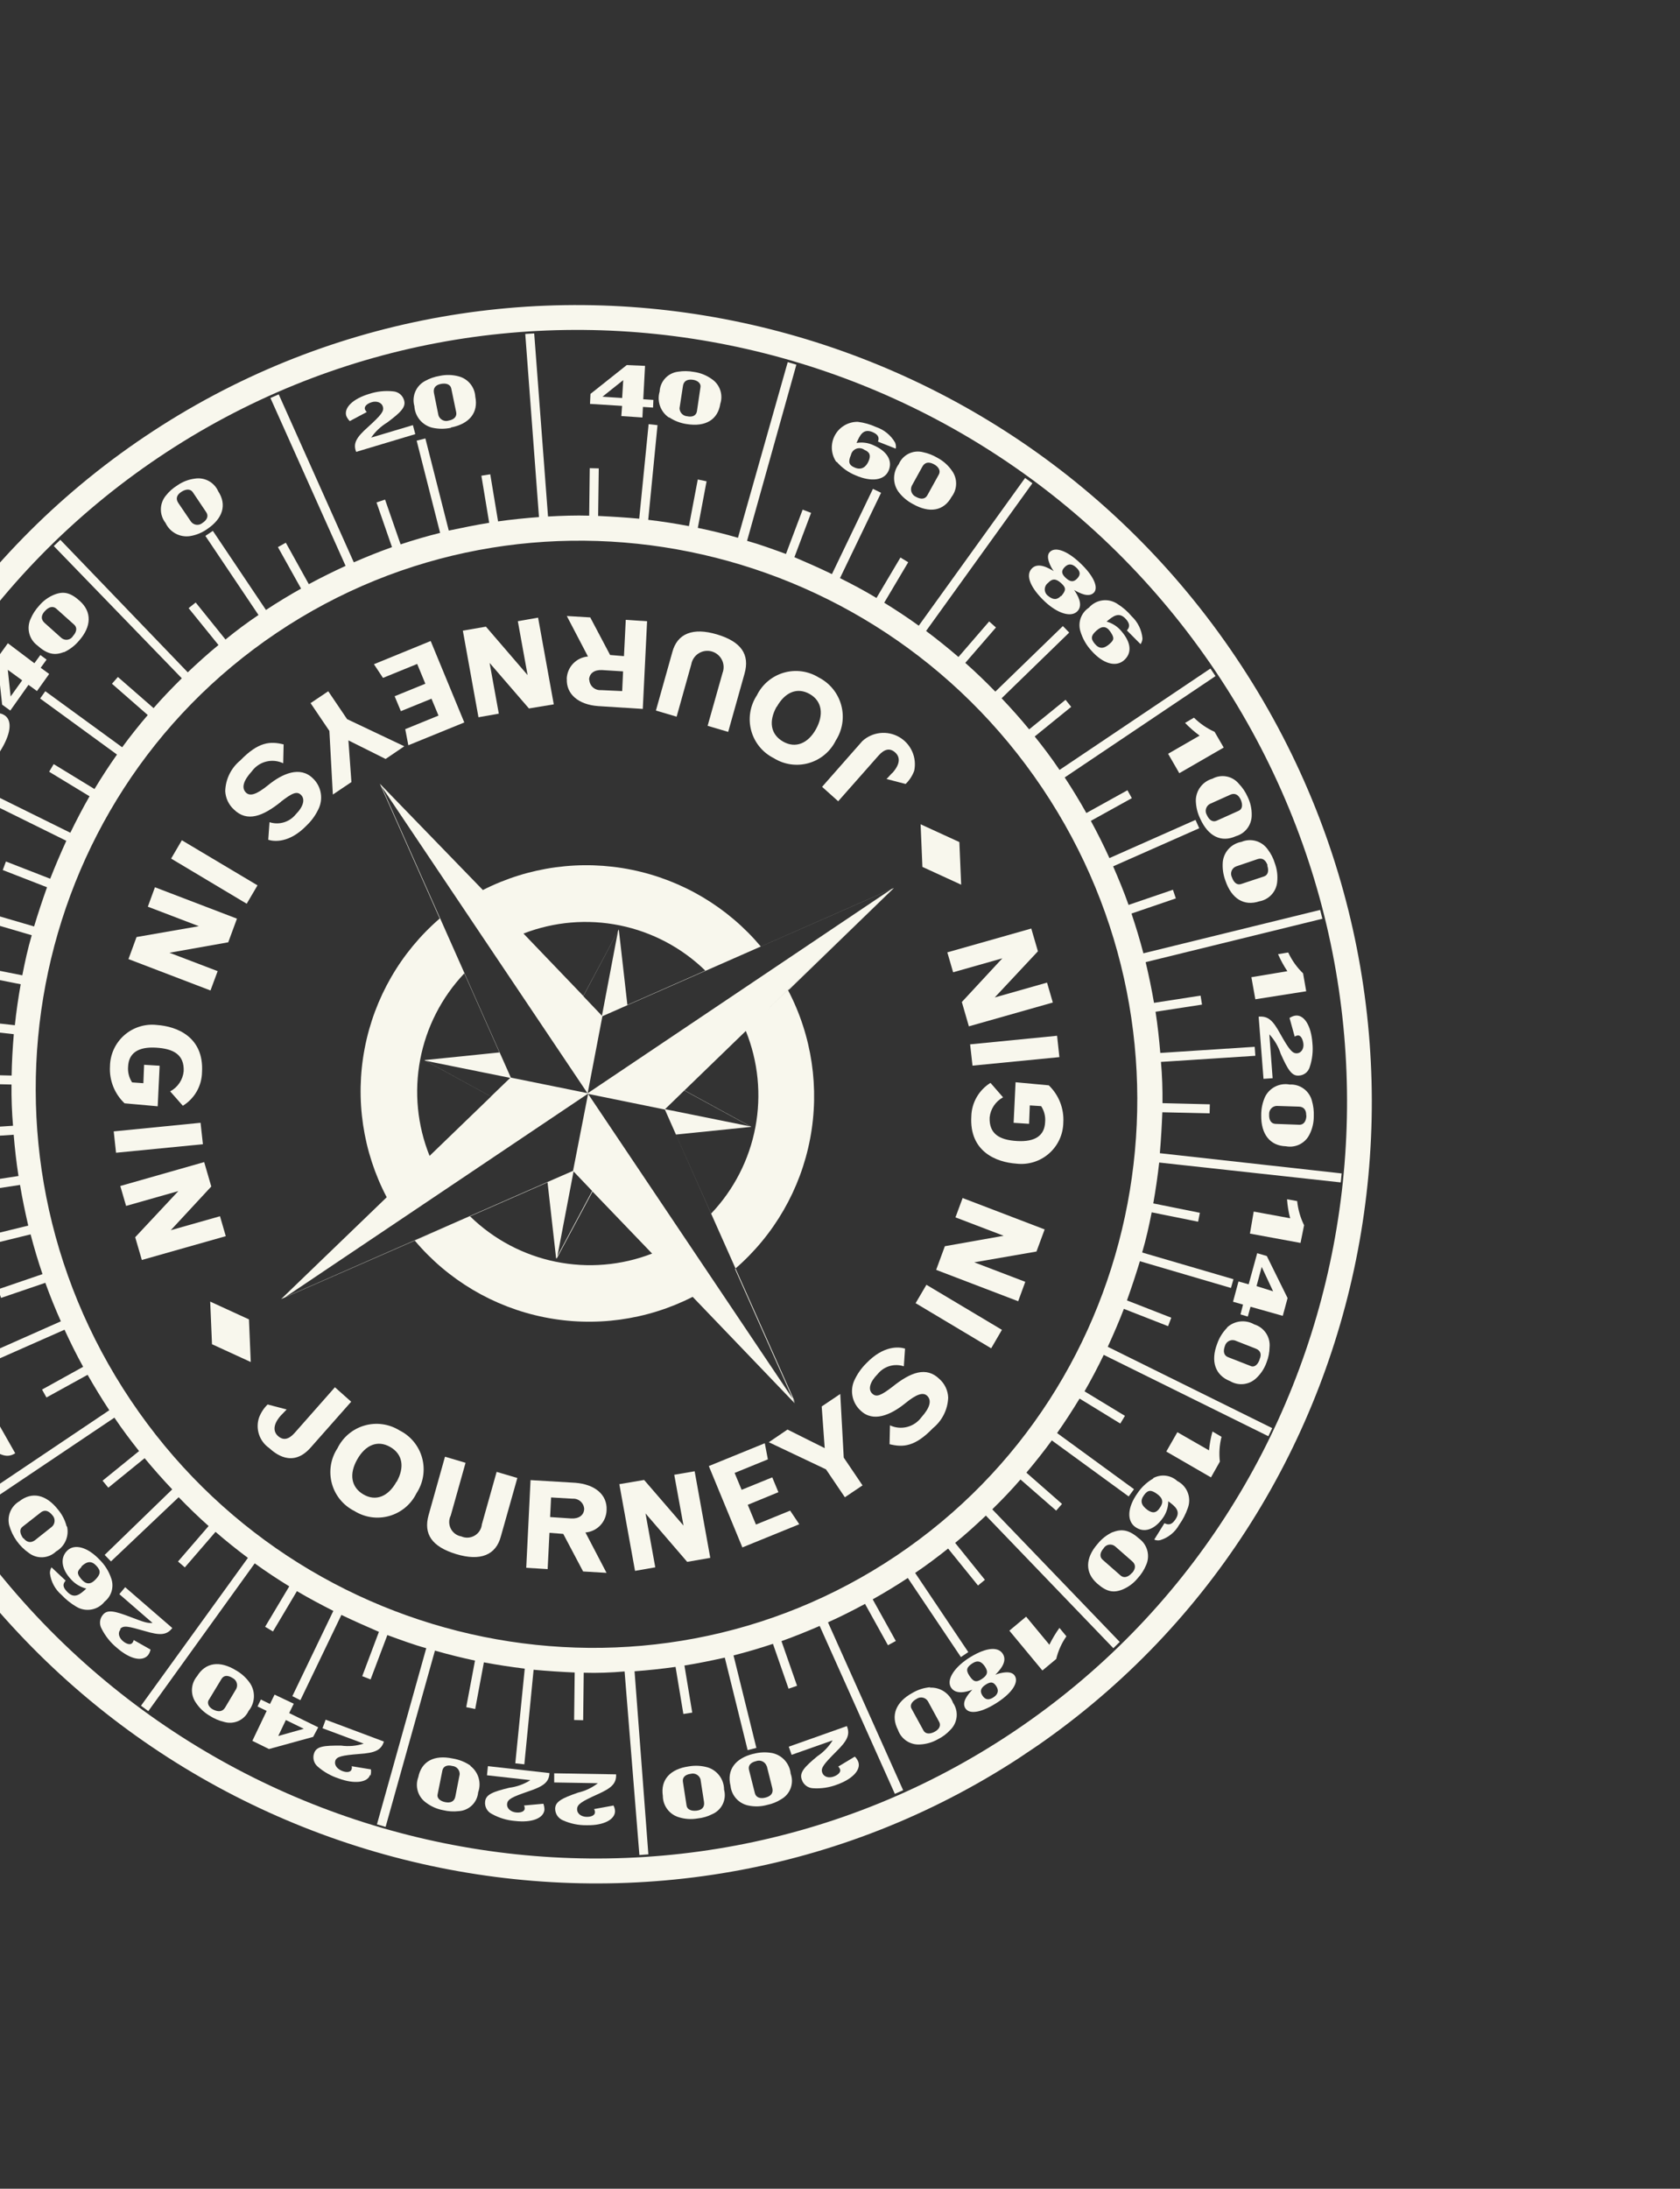 <svg width="536" height="698" viewBox="0 0 536 698" fill="none" xmlns="http://www.w3.org/2000/svg">
<rect x="0" y="0" width="536" height="698" fill="#333333" stroke="none"/>
<g clip-path="url(#clip0_11_1865)">
<path d="M-13.56 483.756C-88.791 371.737 -59.983 220.142 50.713 145.799C161.409 71.455 312.636 102.139 387.868 214.158C463.1 326.176 434.262 477.791 323.595 552.115C212.928 626.439 61.672 595.775 -13.56 483.756ZM394.396 209.773C316.711 94.102 160.533 62.446 46.271 139.184C-67.991 215.922 -97.802 372.488 -20.117 488.16C57.568 603.831 213.746 635.487 328.037 558.73C442.328 481.972 472.081 325.444 394.396 209.773Z" fill="#F8F7ED"/>
<path d="M56.884 160.392C55.995 159.069 56.366 157.818 57.88 156.843C59.395 155.867 60.789 155.891 61.523 156.984L65.811 163.369C66.583 164.519 66.135 165.78 64.592 166.775C64.324 167.001 64.012 167.169 63.675 167.268C63.338 167.368 62.985 167.396 62.637 167.351C62.288 167.306 61.954 167.189 61.653 167.007C61.353 166.826 61.093 166.584 60.891 166.297L56.884 160.392ZM60.494 170.987C62.506 170.684 64.418 169.914 66.079 168.739C71.083 165.378 72.442 161.002 69.621 156.678C69.006 155.284 67.948 154.132 66.612 153.4C65.275 152.668 63.734 152.397 62.228 152.629C60.21 152.872 58.282 153.608 56.614 154.772C55.2 155.633 53.951 156.74 52.927 158.042C51.913 159.262 51.348 160.793 51.327 162.379C51.306 163.965 51.831 165.511 52.812 166.757C53.476 168.187 54.579 169.369 55.961 170.13C57.342 170.891 58.93 171.191 60.494 170.987" fill="#F8F7ED"/>
<path d="M131.736 135.578L118.422 139.553C119.767 137.605 121.51 135.964 123.537 134.741C127.897 131.478 129.573 129.81 128.922 127.66C128.707 126.888 128.26 126.2 127.641 125.69C127.022 125.18 126.262 124.873 125.463 124.809C122.839 124.529 120.186 124.816 117.683 125.652C112.615 127.178 109.685 130.022 110.472 132.623C110.734 133.247 111.114 133.813 111.592 134.291L117.03 131.391C116.752 131.138 116.54 130.822 116.412 130.47C116.178 129.625 117.078 128.729 118.566 128.272C120.054 127.816 121.718 128.242 122.155 129.701C122.592 131.16 121.578 132.384 117.411 136.184C113.752 139.434 112.548 141.37 113.633 144.105L132.495 138.448L131.736 135.578Z" fill="#F8F7ED"/>
<path d="M139.863 132.331L138.446 125.312C138.152 123.757 138.946 122.764 140.684 122.432C142.422 122.099 143.741 122.632 143.985 123.929L145.549 131.476C145.812 132.801 144.913 133.822 143.155 134.126C142.809 134.238 142.444 134.276 142.082 134.238C141.721 134.2 141.371 134.086 141.056 133.904C140.741 133.722 140.468 133.476 140.254 133.182C140.04 132.888 139.891 132.552 139.815 132.197L139.863 132.331ZM143.845 136.334C149.789 135.18 152.669 131.576 151.643 126.506C151.559 124.993 150.993 123.546 150.028 122.377C149.062 121.208 147.749 120.379 146.278 120.01C144.312 119.49 142.25 119.445 140.263 119.877C138.625 120.143 137.046 120.695 135.599 121.507C134.206 122.253 133.11 123.453 132.493 124.908C131.876 126.362 131.774 127.983 132.205 129.503C132.29 131.088 132.874 132.606 133.874 133.838C134.875 135.07 136.239 135.955 137.773 136.364C139.786 136.84 141.881 136.859 143.903 136.42" fill="#F8F7ED"/>
<path d="M192.209 126.513L198.84 121.225L198.494 126.924L192.209 126.513ZM198.235 132.69L204.963 133.138L205.124 129.774L208.354 129.984L208.461 127.534L205.232 127.324L205.8 116.675L199.958 116.426L188.392 125.613L188.239 128.803L198.474 129.441L198.235 132.69Z" fill="#F8F7ED"/>
<path d="M216.81 130.147L217.891 123.12C218.097 121.563 219.2 120.905 220.911 121.092C222.622 121.278 223.74 122.322 223.475 123.543L222.358 131.137C222.141 132.493 220.971 133.112 219.269 132.752C218.919 132.731 218.576 132.639 218.262 132.483C217.947 132.327 217.667 132.109 217.438 131.843C217.209 131.577 217.035 131.268 216.927 130.934C216.819 130.6 216.779 130.247 216.809 129.897L216.81 130.147ZM213.486 133.089C215.174 134.219 217.094 134.954 219.105 135.241C225.104 136.22 229.045 133.824 229.815 128.758C230.284 127.306 230.26 125.741 229.748 124.304C229.236 122.867 228.264 121.64 226.983 120.812C225.304 119.628 223.362 118.869 221.325 118.602C219.698 118.297 218.031 118.273 216.396 118.532C214.816 118.709 213.351 119.442 212.264 120.601C211.176 121.76 210.537 123.268 210.46 124.855C210.006 126.371 210.046 127.991 210.575 129.482C211.103 130.972 212.093 132.256 213.4 133.147" fill="#F8F7ED"/>
<path d="M271.495 145.085C271.592 144.639 271.798 144.225 272.095 143.88C272.393 143.534 272.772 143.269 273.198 143.107C273.624 142.945 274.083 142.892 274.535 142.953C274.987 143.014 275.416 143.187 275.784 143.456C277.536 144.199 277.904 145.245 277.123 147.064C276.341 148.883 274.923 150.002 272.816 149.164C270.708 148.325 270.58 147.202 271.495 145.085ZM266.967 147.291C268.603 149.184 270.667 150.659 272.987 151.594C278 153.778 282.178 153.225 283.522 150.069C284.866 146.913 282.992 143.873 278.739 142.014C277.038 141.2 275.126 140.938 273.269 141.264C274.356 138.781 275.395 136.539 278.417 137.807C280.072 138.531 280.642 139.442 280.118 140.837L285.795 143.076C285.91 142.422 285.834 141.748 285.577 141.136C284.219 138.794 282.054 137.029 279.487 136.17C277.644 135.327 275.681 134.773 273.669 134.527C272.176 134.509 270.706 134.899 269.42 135.657C268.133 136.414 267.079 137.509 266.37 138.823C265.662 140.137 265.327 141.621 265.402 143.112C265.476 144.603 265.958 146.045 266.794 147.282" fill="#F8F7ED"/>
<path d="M294.279 148.812C295.053 147.416 296.321 147.191 297.928 148.031C299.536 148.871 300.174 150.195 299.525 151.34L295.848 157.983C295.161 159.196 293.835 159.335 292.237 158.447C291.915 158.306 291.624 158.102 291.382 157.847C291.14 157.591 290.951 157.29 290.828 156.961C290.704 156.632 290.647 156.282 290.661 155.93C290.675 155.579 290.759 155.234 290.908 154.915L294.279 148.812ZM286.62 156.794C287.86 158.446 289.453 159.799 291.284 160.756C296.588 163.745 301.111 162.961 303.594 158.456C304.525 157.258 305.036 155.787 305.05 154.27C305.064 152.753 304.58 151.273 303.671 150.058C302.497 148.369 300.938 146.985 299.122 146.019C297.688 145.162 296.121 144.55 294.485 144.209C292.951 143.814 291.326 143.982 289.905 144.683C288.485 145.385 287.363 146.572 286.744 148.031C285.799 149.291 285.279 150.818 285.257 152.392C285.234 153.967 285.712 155.508 286.62 156.794" fill="#F8F7ED"/>
<path d="M340.012 184.284C338.662 183.021 338.525 182.07 339.626 180.913C340.727 179.757 341.918 179.666 343.296 180.91C344.674 182.155 344.861 183.24 343.693 184.483C342.525 185.727 341.448 185.615 340.012 184.284V184.284ZM338.542 189.987C337.298 191.366 336 191.36 334.411 190.049C334.083 189.816 333.815 189.509 333.628 189.153C333.441 188.797 333.34 188.402 333.334 188C333.328 187.597 333.417 187.199 333.593 186.838C333.769 186.476 334.028 186.161 334.348 185.918C335.737 184.443 336.88 184.468 338.557 185.971C340.234 187.474 340.122 188.301 338.533 190.16L338.542 189.987ZM348.993 189.02C350.601 187.313 348.83 183.495 344.55 179.484C340.27 175.473 336.557 174.294 334.911 176.067C334.25 176.761 334.187 177.847 334.701 179.296C335.047 180.314 335.55 181.272 336.19 182.135C334.602 181.199 331.164 179.126 329.125 181.372C327.086 183.617 328.897 187.618 333.379 191.869C337.495 195.698 341.785 196.991 343.766 194.908C345.748 192.826 343.672 189.547 342.696 188.157C344.381 189.112 347.404 190.754 349.06 188.933" fill="#F8F7ED"/>
<path d="M354.112 205.279C352.177 206.996 350.726 207.011 349.307 205.334C347.889 203.657 348.088 202.648 349.841 201.095C351.594 199.542 353.007 199.595 354.301 201.522C355.595 203.448 355.472 204.074 353.996 205.356L354.112 205.279ZM347.26 193.897C346.115 194.693 345.248 195.829 344.784 197.145C344.319 198.46 344.28 199.889 344.672 201.228C345.353 203.585 346.578 205.75 348.249 207.548C351.885 211.657 355.992 212.863 358.617 210.558C361.242 208.253 360.884 204.862 357.749 201.25C356.53 199.785 354.889 198.731 353.05 198.23C355.139 196.494 357.017 194.94 359.264 197.479C360.422 198.83 360.589 199.886 359.536 201.052L363.893 205.429C364.265 204.889 364.476 204.255 364.502 203.601C364.257 200.9 363.028 198.384 361.048 196.531C359.742 194.969 358.194 193.628 356.461 192.559C355.058 191.632 353.365 191.246 351.699 191.474C350.032 191.703 348.506 192.53 347.404 193.801" fill="#F8F7ED"/>
<path d="M378.085 230.535C379.519 232.013 381.072 233.37 382.73 234.593L372.68 240.383L376.256 246.578L390.42 238.401L387.51 233.385C385.067 232.283 382.84 230.755 380.933 228.872L378.085 230.535Z" fill="#F8F7ED"/>
<path d="M395.847 254.995C396.584 256.713 396.367 258.068 395.168 258.582L388.212 261.709C386.975 262.29 385.81 261.611 385.045 259.913C384.865 259.615 384.748 259.282 384.702 258.937C384.656 258.591 384.682 258.24 384.778 257.905C384.874 257.57 385.039 257.258 385.261 256.99C385.484 256.721 385.759 256.502 386.07 256.345L392.479 253.46C393.908 252.792 395.092 253.374 395.847 254.995V254.995ZM386.822 248.329C385.316 248.759 383.988 249.662 383.034 250.904C382.08 252.146 381.55 253.661 381.522 255.227C381.554 257.283 382.044 259.306 382.955 261.15C385.501 266.743 389.668 268.785 394.331 266.655C395.772 266.243 397.041 265.374 397.946 264.179C398.852 262.984 399.345 261.527 399.353 260.028C399.401 257.976 398.952 255.944 398.045 254.104C397.368 252.571 396.427 251.169 395.264 249.962C394.257 248.735 392.848 247.904 391.287 247.615C389.726 247.327 388.114 247.6 386.735 248.387" fill="#F8F7ED"/>
<path d="M404.307 275.98C404.909 277.746 404.548 279.073 403.291 279.5L396.054 281.898C394.74 282.364 393.67 281.58 393.03 279.756C392.873 279.444 392.784 279.102 392.768 278.752C392.752 278.403 392.809 278.054 392.937 277.728C393.064 277.402 393.259 277.107 393.508 276.861C393.757 276.616 394.055 276.425 394.383 276.302L401.178 273.992C402.675 273.488 403.792 274.156 404.432 275.98L404.307 275.98ZM390.131 274.818C389.959 276.866 390.245 278.926 390.968 280.849C392.929 286.627 396.895 289.054 401.781 287.442C403.267 287.182 404.628 286.443 405.656 285.338C406.684 284.233 407.324 282.823 407.477 281.321C407.7 279.287 407.446 277.229 406.736 275.309C406.253 273.703 405.483 272.199 404.463 270.868C403.551 269.573 402.224 268.629 400.701 268.194C399.179 267.759 397.553 267.858 396.095 268.475C394.548 268.742 393.129 269.506 392.053 270.65C390.977 271.794 390.302 273.257 390.131 274.818" fill="#F8F7ED"/>
<path d="M410.984 303.755L407.757 304.294C408.588 306.188 409.585 308.004 410.735 309.723L399.25 311.635L400.513 318.674L416.743 316.121L415.743 310.407C413.796 308.532 412.21 306.316 411.061 303.87" fill="#F8F7ED"/>
<path d="M411.41 324.584L413.074 330.603C413.373 330.38 413.728 330.242 414.101 330.206C414.936 330.145 415.622 331.229 415.839 332.794C416.056 334.36 415.215 335.842 413.755 335.905C412.295 335.968 411.272 334.693 408.478 329.725C406.109 325.39 404.615 323.974 401.57 324.224L403.117 344.051L406.028 343.849L404.981 329.862C406.638 331.647 407.882 333.775 408.624 336.095C410.88 341.132 412.127 343.175 414.356 343.013C415.154 342.987 415.924 342.709 416.554 342.218C417.184 341.728 417.642 341.05 417.863 340.282C418.702 337.791 418.991 335.148 418.711 332.535C418.308 327.213 416.202 323.703 413.474 323.866C412.812 323.935 412.177 324.161 411.621 324.526" fill="#F8F7ED"/>
<path d="M416.801 355.726C416.76 357.59 415.946 358.679 414.621 358.693L406.962 358.412C405.597 358.368 404.815 357.266 404.914 355.363C404.894 355.031 404.939 354.699 405.047 354.384C405.156 354.07 405.325 353.78 405.545 353.531C405.766 353.283 406.033 353.08 406.332 352.934C406.631 352.789 406.956 352.704 407.288 352.684L414.408 352.91C415.975 352.943 416.795 353.978 416.744 355.765L416.801 355.726ZM411.473 345.867C409.931 345.577 408.337 345.794 406.928 346.484C405.519 347.175 404.371 348.302 403.655 349.699C402.799 351.561 402.366 353.591 402.388 355.641C402.293 361.714 405.189 365.403 410.301 365.559C411.782 365.835 413.313 365.62 414.661 364.948C416.009 364.276 417.102 363.183 417.773 361.834C418.705 360.01 419.179 357.987 419.156 355.939C419.225 354.272 419.022 352.604 418.553 351.003C418.143 349.463 417.215 348.112 415.926 347.177C414.636 346.241 413.064 345.779 411.473 345.867" fill="#F8F7ED"/>
<path d="M411.464 388.481L399.994 386.377L398.789 393.405L414.931 396.377L416.065 390.733C414.877 388.318 414.13 385.711 413.858 383.034L410.627 382.45C410.773 384.505 411.109 386.543 411.628 388.538" fill="#F8F7ED"/>
<path d="M406.182 411.809L400.892 410.146L402.543 404.029L406.182 411.809ZM398.382 409.578L395.141 408.666L393.395 415.139L396.588 416.041L395.773 419.176L398.11 419.86L398.974 416.734L409.264 419.629L410.802 413.965L404.174 400.555L401.106 399.652L398.382 409.578Z" fill="#F8F7ED"/>
<path d="M401.837 433.673C401.199 435.396 400.049 436.168 398.961 435.605L391.774 432.795C390.504 432.271 390.154 431.004 390.791 429.282C390.876 428.942 391.031 428.624 391.245 428.348C391.459 428.071 391.729 427.841 392.036 427.674C392.344 427.507 392.682 427.405 393.031 427.376C393.38 427.346 393.731 427.389 394.062 427.502L400.691 430.103C402.173 430.694 402.58 431.922 401.875 433.481L401.837 433.673ZM391.521 423.408C390.099 424.85 389.015 426.59 388.348 428.502C386.167 434.14 387.71 438.612 392.511 440.479C393.814 441.242 395.331 441.559 396.831 441.38C398.331 441.202 399.731 440.538 400.819 439.49C402.306 438.098 403.433 436.366 404.107 434.444C404.705 432.91 405.025 431.282 405.052 429.637C405.2 428.046 404.796 426.454 403.905 425.128C403.015 423.802 401.693 422.824 400.165 422.36C398.802 421.574 397.223 421.245 395.66 421.424C394.097 421.602 392.633 422.278 391.482 423.351" fill="#F8F7ED"/>
<path d="M385.687 462.506L375.636 456.737L372.102 462.908L386.36 471.151L389.197 466.116C388.885 463.469 389.064 460.788 389.727 458.207L386.839 456.516C386.287 458.494 385.914 460.518 385.726 462.563" fill="#F8F7ED"/>
<path d="M369.944 481.008C368.873 482.52 367.769 482.678 366.141 481.559C364.022 480.019 363.7 478.608 364.972 476.836C366.244 475.063 367.291 475.069 369.169 476.437C371.048 477.805 371.331 479.158 369.915 481.027L369.944 481.008ZM367.942 471.502C365.883 472.683 364.132 474.332 362.827 476.314C359.71 480.745 359.446 485.012 362.23 486.982C365.013 488.952 368.325 487.855 371.012 484.089C372.131 482.537 372.732 480.673 372.732 478.76C374.958 480.395 376.904 481.926 374.944 484.661C373.93 486.135 372.941 486.465 371.507 485.759L368.258 490.987C368.86 491.253 369.531 491.315 370.171 491.163C372.735 490.375 374.894 488.625 376.198 486.281C377.377 484.634 378.313 482.825 378.976 480.91C379.57 479.315 379.557 477.557 378.939 475.971C378.32 474.386 377.14 473.083 375.622 472.312C374.599 471.375 373.309 470.781 371.932 470.613C370.554 470.446 369.159 470.713 367.942 471.377" fill="#F8F7ED"/>
<path d="M361.156 501.6C359.931 503.007 358.596 503.319 357.584 502.496L351.792 497.414C350.771 496.514 350.881 495.188 352.078 493.8C352.26 493.484 352.511 493.212 352.812 493.005C353.112 492.798 353.455 492.66 353.815 492.602C354.176 492.543 354.545 492.566 354.896 492.668C355.246 492.77 355.569 492.949 355.842 493.192L361.23 497.92C362.424 498.953 362.371 500.241 361.233 501.59L361.156 501.6ZM354.943 488.621C353.093 489.486 351.467 490.763 350.19 492.356C346.198 496.914 346.138 501.545 350.031 504.982C353.009 507.614 355.211 508.096 358.195 506.885C360.066 506.096 361.715 504.86 362.997 503.285C364.123 502.062 365.025 500.65 365.663 499.115C366.314 497.673 366.453 496.051 366.054 494.519C365.655 492.987 364.745 491.638 363.473 490.696C360.389 487.968 358.023 487.429 354.962 488.65" fill="#F8F7ED"/>
<path d="M334.849 524.567L327.381 515.561L322.035 520.028L332.571 532.733L336.988 529.057C337.605 526.466 338.705 524.014 340.23 521.83L338.011 519.147C336.818 520.807 335.763 522.562 334.858 524.394" fill="#F8F7ED"/>
<path d="M313.487 540.792C312.54 539.383 312.854 538.296 314.483 537.243C316.113 536.19 316.95 536.38 317.819 537.674C318.689 538.968 318.539 540.237 317.015 541.26C315.491 542.284 314.356 542.086 313.487 540.792ZM310.194 530.484C311.805 529.402 313.065 529.725 314.223 531.45C315.382 533.176 315.041 534.282 313.209 535.47C311.378 536.658 310.551 536.296 309.276 534.398C308.001 532.499 308.555 531.585 310.194 530.484V530.484ZM323.736 534.368C323.196 533.562 322.166 533.21 320.668 533.34C319.596 533.439 318.544 533.695 317.547 534.101C318.83 532.78 321.607 529.955 319.917 527.376C318.227 524.797 313.868 525.638 308.767 528.98C304.166 532.07 301.892 535.893 303.456 538.222C305.021 540.552 308.515 539.541 310.223 538.853C308.921 540.27 306.653 542.795 308.024 544.837C309.395 546.879 313.428 546.048 318.269 542.88C323.111 539.712 325.088 536.381 323.736 534.368" fill="#F8F7ED"/>
<path d="M299.476 548.824C300.365 550.147 299.764 551.427 298.2 552.269C296.637 553.11 295.234 553.009 294.615 551.839L290.922 545.097C290.149 543.946 290.798 542.676 292.419 541.796C292.704 541.592 293.028 541.45 293.37 541.379C293.713 541.307 294.066 541.307 294.409 541.379C294.752 541.451 295.075 541.593 295.36 541.797C295.645 542 295.884 542.261 296.063 542.562L299.476 548.824ZM296.845 538.072C294.814 538.223 292.846 538.845 291.096 539.888C285.783 542.789 284.116 547.08 286.505 551.693C287.007 553.129 287.967 554.36 289.237 555.196C290.508 556.032 292.018 556.427 293.535 556.32C295.559 556.225 297.531 555.645 299.285 554.629C300.766 553.887 302.098 552.879 303.214 551.656C304.349 550.549 305.056 549.077 305.211 547.499C305.365 545.922 304.958 544.34 304.059 543.034C303.506 541.539 302.486 540.263 301.15 539.393C299.815 538.524 298.235 538.108 296.644 538.207" fill="#F8F7ED"/>
<path d="M252.566 559.63L265.656 555.012C264.402 557.047 262.723 558.786 260.735 560.112C256.557 563.585 254.968 565.32 255.822 567.585C256.074 568.342 256.549 569.005 257.185 569.486C257.822 569.968 258.589 570.245 259.386 570.282C261.967 570.455 264.555 570.07 266.973 569.151C271.963 567.386 274.768 564.417 273.827 561.835C273.58 561.217 273.205 560.658 272.727 560.196L267.433 563.375C267.701 563.621 267.906 563.926 268.032 564.267C268.323 565.073 267.462 566.027 265.984 566.56C264.506 567.094 262.871 566.773 262.338 565.295C261.804 563.817 262.819 562.593 266.802 558.583C270.298 555.15 271.3 553.225 270.195 550.461L251.654 557.03L252.566 559.63Z" fill="#F8F7ED"/>
<path d="M244.661 563.27L246.395 570.202C246.784 571.776 246.038 572.778 244.272 573.255C242.506 573.732 241.188 573.198 240.847 571.883L238.967 564.424C238.636 563.06 239.458 562.049 241.263 561.629C241.593 561.509 241.944 561.457 242.294 561.476C242.645 561.495 242.988 561.585 243.302 561.74C243.617 561.895 243.897 562.112 244.126 562.379C244.354 562.645 244.527 562.955 244.632 563.29L244.661 563.27ZM240.4 559.288C234.525 560.73 231.818 564.467 233.075 569.507C233.227 571.024 233.86 572.452 234.882 573.583C235.905 574.714 237.262 575.488 238.756 575.791C240.743 576.217 242.805 576.151 244.76 575.598C246.393 575.269 247.949 574.634 249.347 573.728C250.706 572.937 251.744 571.692 252.277 570.213C252.809 568.733 252.803 567.113 252.26 565.637C252.107 564.059 251.455 562.571 250.399 561.389C249.343 560.207 247.937 559.393 246.386 559.066C244.378 558.691 242.311 558.78 240.343 559.326" fill="#F8F7ED"/>
<path d="M223.528 567.656L224.618 574.686C224.835 576.251 224.021 577.215 222.283 577.423C220.545 577.63 219.207 577.068 219.039 575.762L217.879 568.195C217.673 566.831 218.631 565.896 220.369 565.688C220.713 565.594 221.072 565.573 221.424 565.627C221.776 565.68 222.113 565.806 222.414 565.996C222.715 566.187 222.973 566.438 223.171 566.734C223.37 567.029 223.504 567.363 223.566 567.714L223.528 567.656ZM219.737 563.317C213.754 564.163 210.7 567.633 211.476 572.704C211.479 574.226 211.969 575.707 212.874 576.932C213.779 578.156 215.051 579.059 216.506 579.508C218.456 580.128 220.526 580.269 222.541 579.92C224.195 579.757 225.803 579.285 227.283 578.53C228.738 577.893 229.916 576.754 230.601 575.321C231.285 573.888 231.432 572.257 231.013 570.725C231.01 569.141 230.502 567.599 229.563 566.324C228.624 565.049 227.302 564.106 225.791 563.632C223.823 563.071 221.753 562.963 219.737 563.317Z" fill="#F8F7ED"/>
<path d="M195.585 575.823L189.526 576.929C189.735 577.24 189.837 577.611 189.818 577.985C189.821 578.859 188.708 579.44 187.142 579.407C185.576 579.374 184.121 578.514 184.126 576.967C184.13 575.42 185.473 574.56 190.624 572.227C195.057 570.252 196.685 568.824 196.569 565.855L176.813 565.519L176.813 568.44L190.747 568.681C188.878 570.128 186.718 571.151 184.415 571.681C179.271 573.467 177.161 574.55 177.121 576.789C177.118 577.591 177.356 578.377 177.803 579.043C178.251 579.709 178.888 580.226 179.632 580.528C182.032 581.599 184.638 582.128 187.266 582.077C192.59 582.175 196.157 580.279 196.225 577.646C196.212 576.979 196.032 576.325 195.7 575.745" fill="#F8F7ED"/>
<path d="M167.397 576.851C167.304 577.706 166.114 578.172 164.576 577.994C163.038 577.817 161.642 576.794 161.79 575.275C161.939 573.756 163.397 573.069 168.752 571.225C173.378 569.663 175.18 568.369 175.304 565.447L155.667 563.237L155.37 566.149L169.221 567.697C167.189 568.994 164.894 569.822 162.503 570.122C157.232 571.409 155.016 572.271 154.774 574.52C154.677 575.312 154.826 576.114 155.202 576.818C155.577 577.522 156.16 578.092 156.872 578.453C159.16 579.737 161.7 580.509 164.316 580.714C169.613 581.33 173.413 579.905 173.702 577.166C173.71 576.503 173.594 575.845 173.359 575.226L167.182 575.785C167.354 576.113 167.429 576.482 167.397 576.851" fill="#F8F7ED"/>
<path d="M146.644 565.958L145.275 572.929C144.973 574.467 143.831 575.067 142.053 574.718C140.274 574.368 139.309 573.305 139.632 572.17L141.134 564.651C141.399 563.305 142.608 562.743 144.319 563.18C144.67 563.209 145.011 563.311 145.321 563.478C145.63 563.645 145.902 563.874 146.12 564.151C146.337 564.428 146.495 564.747 146.583 565.088C146.672 565.428 146.69 565.784 146.635 566.131L146.644 565.958ZM150.152 563.102C148.443 561.918 146.489 561.133 144.436 560.806C138.494 559.539 134.446 561.715 133.455 566.762C132.916 568.185 132.86 569.744 133.295 571.202C133.731 572.659 134.634 573.932 135.865 574.825C137.488 576.073 139.385 576.916 141.398 577.285C143.021 577.674 144.7 577.776 146.357 577.585C147.939 577.499 149.436 576.844 150.574 575.743C151.713 574.641 152.415 573.166 152.554 571.588C153.092 570.101 153.14 568.482 152.693 566.965C152.245 565.449 151.324 564.116 150.065 563.16" fill="#F8F7ED"/>
<path d="M118.204 566.238C118.383 565.597 118.429 564.927 118.341 564.268L112.198 563.26C112.311 563.618 112.289 564.005 112.135 564.346C111.849 565.164 110.61 565.37 109.109 564.751C107.608 564.131 106.576 562.905 106.965 561.558C107.355 560.212 109.035 559.793 114.664 559.351C119.573 559.017 121.607 558.193 122.481 555.394L103.903 548.424L102.894 551.147L116.036 556.05C113.726 556.801 111.277 557.02 108.871 556.69C103.365 556.632 101.011 556.918 100.25 559.016C99.962 559.76 99.91 560.575 100.101 561.35C100.293 562.125 100.719 562.822 101.322 563.345C103.285 565.064 105.578 566.364 108.061 567.166C113.063 569.022 117.289 568.48 118.069 566.036" fill="#F8F7ED"/>
<path d="M88.778 553.616L91.202 548.525L96.919 551.321L88.778 553.616ZM101.529 550.854L92.261 546.312L93.72 543.328L87.6 540.428L86.14 543.412L83.224 541.99L82.165 544.203L85.081 545.625L80.511 555.163L85.814 557.777L99.906 553.905L101.529 550.854Z" fill="#F8F7ED"/>
<path d="M71.808 544.565C70.995 545.904 69.679 545.995 68.082 545.231C66.484 544.468 65.931 542.962 66.697 541.989L70.652 535.451C71.359 534.267 72.637 534.118 74.254 535.16C74.853 535.468 75.307 535.998 75.518 536.637C75.728 537.277 75.679 537.974 75.381 538.577L71.808 544.565ZM79.795 536.823C78.635 535.123 77.102 533.712 75.313 532.697C70.123 529.505 65.551 530.155 62.895 534.526C61.905 535.687 61.326 537.143 61.248 538.667C61.169 540.191 61.597 541.698 62.463 542.954C63.583 544.671 65.088 546.104 66.858 547.138C68.26 548.055 69.81 548.722 71.439 549.111C72.953 549.58 74.585 549.485 76.033 548.842C77.482 548.199 78.648 547.053 79.315 545.616C80.314 544.408 80.904 542.914 81 541.35C81.097 539.785 80.695 538.231 79.853 536.909" fill="#F8F7ED"/>
<path d="M38.275 519.553C39.385 518.223 40.828 518.632 46.291 520.179C50.985 521.576 53.166 521.53 54.974 519.189L39.931 506.172L38.074 508.379L48.675 517.577C47.032 517.678 45.858 517.298 41.75 515.717C36.641 513.765 34.304 513.206 32.869 514.921C32.337 515.528 32.007 516.285 31.925 517.088C31.844 517.891 32.014 518.699 32.414 519.4C33.601 521.767 35.275 523.857 37.325 525.533C41.354 529.045 45.325 530.05 47.23 527.853C47.625 527.323 47.899 526.712 48.031 526.063L42.64 523.007C42.587 523.374 42.424 523.716 42.172 523.989C41.646 524.634 40.377 524.36 39.182 523.326C37.987 522.293 37.424 520.709 38.516 519.6" fill="#F8F7ED"/>
<path d="M25.947 499.581C27.824 497.778 29.255 497.734 30.76 499.353C32.264 500.972 32.085 502.01 30.477 503.716C28.869 505.422 27.388 505.331 25.893 503.54C24.398 501.748 24.607 501.065 26.024 499.696L25.947 499.581ZM33.24 510.875C34.352 510.036 35.171 508.868 35.581 507.536C35.99 506.205 35.969 504.778 35.521 503.459C34.76 501.129 33.443 499.02 31.685 497.313C27.895 493.348 23.77 492.238 21.452 494.504C19.134 496.769 19.522 500.391 22.752 503.771C24.033 505.167 25.698 506.154 27.537 506.609C25.554 508.441 23.734 510.081 21.401 507.6C20.137 506.278 19.855 505.3 20.946 504.066L16.435 499.834C16.094 500.389 15.917 501.029 15.923 501.681C16.239 504.367 17.555 506.835 19.607 508.596C21.006 510.087 22.612 511.37 24.376 512.404C25.814 513.268 27.516 513.582 29.167 513.286C30.818 512.991 32.306 512.107 33.355 510.798" fill="#F8F7ED"/>
<path d="M7.372 490.564C6.329 489.011 6.132 487.724 7.167 486.904L13.156 482.214C14.307 481.441 15.499 481.726 16.686 483.182C16.931 483.433 17.123 483.731 17.248 484.058C17.374 484.386 17.431 484.735 17.416 485.086C17.401 485.436 17.314 485.78 17.161 486.096C17.008 486.411 16.792 486.692 16.526 486.92L11.083 491.243C9.789 492.113 8.577 491.925 7.458 490.506L7.372 490.564ZM21.262 486.827C20.774 484.835 19.83 482.983 18.506 481.418C14.713 476.578 10.184 475.614 6.169 478.769C4.884 479.52 3.875 480.665 3.291 482.034C2.707 483.403 2.58 484.924 2.928 486.371C3.924 489.987 6.159 493.139 9.242 495.276C10.505 496.236 12.069 496.713 13.653 496.621C15.236 496.529 16.735 495.875 17.878 494.776C19.25 493.995 20.331 492.791 20.962 491.345C21.593 489.898 21.738 488.286 21.377 486.75" fill="#F8F7ED"/>
<path d="M-5.626 468.788C-5.072 468.419 -4.597 467.944 -4.228 467.39L-8.318 462.667C-8.484 462.989 -8.736 463.259 -9.045 463.447C-9.764 463.93 -10.891 463.185 -11.665 461.784C-12.438 460.384 -12.434 458.712 -11.12 457.997C-9.806 457.281 -8.353 458.016 -3.72 461.373C0.297 464.309 2.384 464.994 4.858 463.458L-4.992 446.119L-7.495 447.55L-0.535 459.777C-2.794 458.858 -4.828 457.462 -6.497 455.684C-10.66 452.095 -12.673 450.776 -14.581 451.85C-15.284 452.218 -15.854 452.798 -16.209 453.508C-16.563 454.218 -16.685 455.022 -16.557 455.805C-16.248 458.434 -15.374 460.965 -13.995 463.224C-11.336 467.865 -7.918 470.16 -5.587 468.845" fill="#F8F7ED"/>
<path d="M-14.158 240.404L-11.641 234.832C-12.257 234.536 -13.642 233.839 -12.477 231.846C-11.312 229.853 -10.783 229.957 -9.214 230.865C-7.644 231.772 -7.881 232.849 -9.752 236.276L-7.875 237.394C-5.591 233.649 -4.614 232.742 -1.976 234.309C-0.676 235.063 -0.585 236.379 -1.396 238.093C-2.207 239.806 -3.407 240.194 -4.562 239.593C-4.82 239.446 -5.062 239.273 -5.285 239.076L-9.006 243.912C-8.701 244.267 -8.351 244.579 -7.965 244.841C-5.664 246.217 -2.367 243.794 0.661 238.547C3.689 233.3 3.792 229.475 1.308 228.014C-1.947 226.026 -4.547 229.984 -5.628 231.42C-5.019 229.592 -3.793 225.764 -6.093 224.513C-8.394 223.262 -11.364 225.674 -14.125 230.449C-16.886 235.224 -17.238 239.05 -15.139 240.311C-14.87 240.441 -14.589 240.546 -14.302 240.625" fill="#F8F7ED"/>
<path d="M2.489 213.616L7.074 216.964L3.392 222.107L2.489 213.616ZM9.087 218.407L11.794 220.387L15.686 214.936L12.979 212.956L14.863 210.355L12.879 208.892L10.966 211.512L2.508 205.132L-0.925 209.899L0.682 224.72L3.282 226.604L9.087 218.407Z" fill="#F8F7ED"/>
<path d="M14.301 194.916C15.526 193.509 16.861 193.197 17.892 194.049L23.646 199.198C24.667 200.098 24.528 201.444 23.312 202.803C23.129 203.119 22.879 203.391 22.578 203.598C22.277 203.805 21.935 203.943 21.574 204.001C21.214 204.059 20.845 204.037 20.494 203.935C20.144 203.833 19.82 203.654 19.547 203.411L14.218 198.644C13.032 197.563 13.057 196.294 14.243 194.955L14.301 194.916ZM20.418 208.001C22.266 207.143 23.902 205.887 25.21 204.324C29.22 199.794 29.339 195.124 25.455 191.64C22.506 188.989 20.313 188.458 17.31 189.64C15.43 190.405 13.767 191.622 12.469 193.183C11.346 194.401 10.438 195.801 9.784 197.324C9.103 198.769 8.942 200.405 9.329 201.955C9.716 203.506 10.627 204.874 11.907 205.83C14.943 208.548 17.319 209.165 20.38 207.944" fill="#F8F7ED"/>
<path d="M41.745 446.613C-12.742 365.482 8.138 255.644 88.32 201.794C168.501 147.944 278.124 170.304 332.534 251.32C386.945 332.336 366.142 442.289 285.989 496.12C205.836 549.951 96.252 527.773 41.745 446.613ZM275.962 511.451L283.3 524.676L285.812 523.322L278.436 510.04C282.224 507.913 285.964 505.652 289.635 503.227L306.575 528.45L308.933 526.866L291.975 501.615C295.627 499.162 299.115 496.527 302.488 493.844L312.031 505.63L314.235 503.816L304.74 492.04C308.132 489.261 311.38 486.329 314.54 483.33L355.213 525.622L357.253 523.626L316.58 481.334C319.731 478.258 322.747 475.106 325.589 471.82L336.971 481.745L338.837 479.615L327.465 469.642C330.297 466.279 333.015 462.868 335.578 459.352L360.102 477.227L361.804 474.915L337.261 457.012C339.785 453.438 342.156 449.76 344.439 446.014L357.429 453.984L358.909 451.528L346.017 443.703C348.214 439.891 350.247 436.021 352.146 432.075L404.668 458.022L405.899 455.442L353.425 429.505C355.256 425.521 356.991 421.518 358.572 417.41L372.668 422.925L373.696 420.231L359.553 414.706C360.999 410.647 362.388 406.501 363.68 402.211L392.736 410.741L393.534 407.951L364.401 399.432C365.674 395.113 366.592 390.949 367.442 386.623L382.258 389.609L382.816 386.772L367.951 383.777C368.717 379.451 369.347 375.105 369.838 370.741L427.76 377.078L428.048 374.213L370.049 367.762C370.418 363.341 370.672 358.997 370.84 354.711L385.927 355.054L385.994 352.171L370.888 351.8C370.93 347.389 370.79 343.018 370.401 338.647L400.517 336.7L400.305 333.837L370.189 335.785C369.828 331.395 369.343 327.005 368.674 322.655L383.502 320.375L383.041 317.513L368.184 319.813C367.439 315.472 366.541 311.151 365.517 306.831L421.91 292.995L421.19 290.182L364.797 304.018C363.687 299.756 362.414 295.561 360.997 291.338L375.152 286.505L374.22 283.751L360.065 288.584C358.609 284.428 356.914 280.35 355.141 276.282L382.619 264.13L381.418 261.473L353.96 273.654C352.15 269.653 350.157 265.692 348.03 261.779L361.111 254.537L359.709 252.015L346.599 259.276C344.434 255.43 342.154 251.662 339.691 247.932L387.806 215.618L386.183 213.203L338.039 245.536C335.548 241.826 332.893 238.309 330.124 234.869L341.766 225.422L339.962 223.17L328.349 232.597C325.531 229.148 322.58 225.872 319.561 222.683L341.128 201.73L339.113 199.661L317.556 220.566C314.46 217.386 311.269 214.313 307.973 211.394L317.755 200.109L315.586 198.185L305.795 209.518C302.442 206.637 298.993 203.862 295.467 201.222L329.388 154.112L327.047 152.429L293.126 199.539C289.543 196.938 285.826 194.51 282.109 192.207L289.762 179.306L287.287 177.796L279.635 190.697C275.841 188.404 271.952 186.342 267.996 184.367L281.106 157.159L278.507 155.899L265.427 183.088C261.461 181.161 257.439 179.397 253.455 177.69L258.778 163.557L256.084 162.529L250.761 176.662C246.73 175.196 242.469 173.634 238.352 172.476L254.082 116.3L251.322 115.483L235.447 171.506C231.129 170.233 226.955 169.239 222.638 168.341L225.431 153.486L222.624 152.909L219.801 167.783C215.494 166.962 211.159 166.285 206.814 165.781L209.776 135.581L206.94 135.274L203.94 165.416C199.499 165.018 195.136 164.735 190.831 164.538L191.038 149.375L188.155 149.308L187.976 164.452C183.71 164.313 179.233 164.482 174.842 164.718L170.435 106.332L167.582 106.496L171.961 164.9C167.628 165.223 163.248 165.66 158.907 166.28L156.415 151.261L153.583 151.703L156.074 166.722C151.743 167.419 147.499 168.308 143.179 169.207L135.718 139.831L132.935 140.532L140.414 169.937C136.161 170.999 131.976 172.224 127.81 173.602L122.852 159.322L120.126 160.234L125.065 174.486C120.987 175.932 116.918 177.579 112.879 179.332L88.925 125.769L86.277 126.922L110.26 180.465C106.308 182.285 102.384 184.21 98.529 186.299L91.191 173.074L88.668 174.476L96.054 187.71C92.266 189.837 88.527 192.098 84.855 194.522L67.916 169.3L65.529 170.903L82.468 196.125C78.825 198.572 75.317 201.178 71.944 203.944L62.43 192.139L60.178 193.943L69.702 205.7C66.281 208.499 63.063 211.411 59.902 214.41L19.249 172.147L17.161 174.133L58.006 216.31C54.875 219.414 51.839 222.538 48.997 225.824L37.615 215.899L35.721 218.048L47.141 228.031C44.289 231.365 41.571 234.775 38.98 238.311L14.456 220.436L12.801 222.757L37.325 240.632C34.772 244.225 32.402 247.903 30.147 251.629L17.129 243.68L15.677 246.115L28.569 253.941C26.372 257.753 24.358 261.652 22.44 265.569L-30.082 239.622L-31.341 242.221L21.161 268.139C19.324 272.155 17.608 276.186 16.014 280.234L1.89 274.738L0.881 277.461L15.005 282.957C13.558 287.016 12.169 291.162 10.877 295.452L-18.208 286.942L-18.977 289.712L10.128 298.251C8.855 302.569 7.956 306.762 7.116 311.04L-7.73 308.074L-8.268 310.939L6.607 313.886C5.833 318.203 5.204 322.548 4.739 326.95L-53.289 320.518L-53.577 323.382L4.403 329.805C4.034 334.226 3.779 338.57 3.708 343L-11.398 342.629L-11.417 345.521L3.67 345.863C3.627 350.274 3.786 354.674 4.156 359.016L-25.96 360.963L-25.729 363.855L4.368 361.878C4.729 366.268 5.215 370.658 5.902 375.037L-8.926 377.317L-8.484 380.15L6.392 377.879C7.108 382.239 8.016 386.512 9.011 390.852L-47.353 404.668L-46.661 407.5L9.761 393.645C10.871 397.907 12.134 402.15 13.561 406.325L-0.624 411.177L0.337 413.912L14.464 409.098C15.948 413.235 17.615 417.332 19.416 421.381L-8.042 433.562L-6.861 436.19L20.587 424.057C22.427 428.039 24.372 431.991 26.527 435.884L13.417 443.145L14.819 445.667L27.948 438.436C30.123 442.233 32.404 446.001 34.867 449.731L-13.277 482.064L-11.674 484.451L36.499 452.098C38.971 455.78 41.645 459.326 44.366 462.756L32.724 472.202L34.557 474.435L46.142 465.027C48.988 468.457 51.93 471.782 54.948 474.971L33.391 495.876L35.406 497.944L57.003 477.472C60.098 480.651 63.261 483.744 66.557 486.663L56.794 497.977L58.972 499.853L68.763 488.52C72.136 491.429 75.585 494.204 79.092 496.815L44.989 543.965L47.319 545.696L81.269 498.566C84.833 501.139 88.521 503.586 92.286 505.898L84.586 518.79L87.089 520.281L94.732 507.427C98.535 509.672 102.424 511.735 106.351 513.729L93.27 540.918L95.84 542.197L108.921 515.008C112.915 516.916 116.957 518.709 120.892 520.406L115.569 534.539L118.234 535.587L123.586 521.434C127.617 522.9 131.85 524.481 135.995 525.62L120.265 581.797L123.026 582.613L138.765 526.389C143.003 527.604 147.264 528.666 151.546 529.574L148.752 544.428L151.608 545.014L154.382 530.131C158.689 530.952 163.054 531.61 167.418 532.143L164.407 562.333L167.291 562.65L170.244 532.498C174.685 532.896 179.048 533.179 183.353 533.376L183.174 548.519L186.057 548.587L186.236 533.443C190.502 533.582 194.979 533.413 199.273 533.033L203.998 591.581L206.861 591.37L202.453 532.984C206.827 532.662 211.188 532.195 215.535 531.585L218.027 546.604L220.86 546.162L218.368 531.143C222.671 530.465 226.915 529.576 231.245 528.629L238.532 558.122L241.317 557.421L234.029 527.928C238.234 526.857 242.448 525.613 246.613 524.234L251.591 538.543L254.297 537.602L249.329 523.37C253.437 521.905 257.505 520.257 261.516 518.524L285.498 572.067L288.146 570.915L264.163 517.371C268.106 515.6 272.039 513.626 275.895 511.538" fill="#F8F7ED"/>
<path d="M253.624 447.121L187.625 348.849L212.134 353.839L215.678 361.85L253.624 447.121ZM225.089 309.5L200.163 320.481L197.429 296.402L186.096 317.617L167.013 297.716C176.801 293.924 187.471 293.022 197.756 295.118C208.041 297.214 217.508 302.219 225.031 309.538L225.089 309.5ZM186.106 317.694L197.181 296.902L192.046 323.929L186.106 317.694ZM284.582 283.441L187.49 348.648L192.191 324.082L200.144 320.577L284.582 283.441ZM284.841 283.267L251.542 315.521L244.58 322.241L284.841 283.267ZM212.181 353.724L218.32 347.765L239.315 359.204L212.181 353.724ZM226.842 386.986L215.658 361.821L239.71 359.357L218.378 347.726L237.953 328.779C241.895 338.51 242.954 349.169 241.002 359.486C239.051 369.802 234.172 379.338 226.948 386.957L226.842 386.986ZM149.833 387.96L174.692 377.066L177.416 401.193L177.513 401.337L177.685 401.221L189.047 379.986L208.053 399.772C198.266 403.568 187.595 404.472 177.309 402.376C167.023 400.28 157.556 395.273 150.035 387.95L149.833 387.96ZM173.435 377.618L174.884 376.978L149.967 387.911L173.435 377.618ZM132.641 395.542L90.081 414.193L145.324 389.945L132.641 395.542ZM148.157 310.463L159.34 335.628L135.366 338.083L156.65 349.705L137.055 368.623C133.143 358.89 132.102 348.24 134.056 337.934C136.01 327.629 140.877 318.099 148.08 310.473L148.157 310.463ZM121.751 250.827L187.422 348.61L162.981 343.658L121.751 250.827ZM156.63 349.676L135.799 338.293L162.789 343.745L156.63 349.676ZM182.827 373.396L174.855 376.873L91.04 413.632L187.644 348.753L182.827 373.396ZM188.931 379.813L177.837 400.576L182.991 373.578L188.931 379.813ZM251.782 315.568L285.206 283.189L242.742 301.859C232.168 289.282 217.647 280.655 201.545 277.382C185.442 274.11 168.706 276.385 154.062 283.837L121.201 249.945L120.969 249.6L121.201 249.945L140.295 292.916C127.851 303.646 119.405 318.273 116.334 334.415C113.262 350.557 115.746 367.263 123.38 381.814L89.687 414.29L89.371 414.503L89.687 414.29L132.305 395.601C142.886 408.172 157.411 416.791 173.515 420.055C189.619 423.318 206.354 421.034 220.994 413.574L253.568 447.534L234.503 404.669C246.947 393.939 255.392 379.312 258.464 363.17C261.535 347.028 259.052 330.322 251.418 315.771" fill="#F8F7ED"/>
<path d="M293.717 262.867L294.292 276.461L306.658 282.136L306.083 268.542L293.717 262.867Z" fill="#F8F7ED"/>
<path d="M80.003 434.357L79.428 420.763L67.062 415.088L67.637 428.682L80.003 434.357Z" fill="#F8F7ED"/>
<path d="M112.043 447.017L106.857 442.404L94.013 456.956C92.089 459.125 90.36 459.409 88.741 457.993C87.122 456.576 87.066 454.319 89.516 451.505L91.46 449.49L85.382 447.896C84.163 449.084 83.223 450.528 82.629 452.124C82.058 453.864 82.064 455.743 82.644 457.48C83.225 459.217 84.35 460.721 85.852 461.769C87.635 463.368 93.254 468.316 99.14 461.609L112.043 447.017Z" fill="#F8F7ED"/>
<path d="M126.503 472.527C123.906 477.234 119.934 478.9 115.967 476.598C112.001 474.296 111.333 470.071 113.969 465.421C116.605 460.771 120.491 459.163 124.486 461.445C128.482 463.728 129.159 467.906 126.542 472.584L126.503 472.527ZM127.447 456.16C125.801 455.137 123.959 454.47 122.04 454.203C120.12 453.936 118.166 454.075 116.303 454.61C114.441 455.145 112.711 456.065 111.226 457.31C109.741 458.555 108.534 460.098 107.683 461.839C106.603 463.477 105.884 465.325 105.572 467.261C105.26 469.198 105.362 471.178 105.873 473.072C106.383 474.966 107.29 476.73 108.533 478.247C109.776 479.764 111.327 481 113.083 481.873C114.728 482.901 116.57 483.572 118.49 483.843C120.411 484.114 122.366 483.978 124.231 483.446C126.096 482.913 127.828 481.995 129.316 480.751C130.803 479.507 132.013 477.965 132.867 476.224C133.951 474.584 134.674 472.732 134.987 470.792C135.3 468.851 135.197 466.866 134.684 464.969C134.172 463.071 133.261 461.304 132.014 459.786C130.766 458.267 129.209 457.031 127.447 456.16" fill="#F8F7ED"/>
<path d="M158.451 469.391L153.742 486.116C153.669 486.858 153.421 487.572 153.018 488.2C152.616 488.827 152.07 489.35 151.426 489.726C150.782 490.101 150.058 490.318 149.314 490.36C148.569 490.401 147.826 490.265 147.144 489.963C146.433 489.837 145.761 489.546 145.183 489.114C144.604 488.682 144.134 488.121 143.81 487.476C143.486 486.83 143.316 486.118 143.316 485.396C143.315 484.674 143.483 483.962 143.807 483.316L148.534 466.495L141.975 464.557L136.744 483.177C135.054 489.236 137.807 493.271 145.559 495.618C153.311 497.965 158.262 495.892 159.808 489.93L165.058 471.339L158.451 469.391Z" fill="#F8F7ED"/>
<path d="M186.385 481.22C186.286 483.248 184.666 484.378 182.244 484.251L175.516 483.803L175.822 477.547L182.684 477.947C183.143 477.915 183.603 477.974 184.039 478.122C184.474 478.27 184.876 478.503 185.22 478.808C185.565 479.112 185.845 479.483 186.045 479.897C186.245 480.311 186.36 480.761 186.385 481.22V481.22ZM193.534 481.551C193.768 476.679 189.827 473.358 183.531 472.87L169.269 472.016L167.894 499.981L174.727 500.4L175.303 488.829L179.705 489.17L186.039 501.149L193.516 501.595L186.785 488.713C188.597 488.567 190.29 487.753 191.537 486.43C192.783 485.107 193.495 483.369 193.534 481.551" fill="#F8F7ED"/>
<path d="M215.115 470.313L218.072 486.522L205.503 471.969L197.6 473.312L202.604 500.958L209.066 499.831L205.952 482.643L219.245 498.086L226.611 496.812L221.626 469.195L215.115 470.313Z" fill="#F8F7ED"/>
<path d="M236.852 493.482L255.006 486.089L252.089 481.746L241.18 486.193L238.573 479.889L248.351 475.869L246.384 471.138L236.616 475.111L234.378 469.728L244.99 465.397L244.003 460.26L226.146 467.537L236.852 493.482Z" fill="#F8F7ED"/>
<path d="M269.192 464.834L268.085 444.545L262.161 448.524L263.119 461.819L251.252 455.892L245.289 459.938L263.536 468.591L269.552 477.487L275.189 473.702L269.192 464.834Z" fill="#F8F7ED"/>
<path d="M284.739 442.249C281.068 445.048 279.59 445.707 278.25 444.395C276.91 443.083 277.498 440.727 280.017 438.201C280.989 436.984 282.31 436.094 283.803 435.651C285.296 435.208 286.889 435.233 288.368 435.722L288.752 430.081C286.847 429.482 281.926 428.99 276.402 434.745C274.735 436.392 273.395 438.339 272.453 440.485C271.805 442.066 271.658 443.807 272.032 445.474C272.405 447.141 273.281 448.654 274.541 449.808C278.542 453.714 284.164 451.274 288.792 447.539C292.452 444.539 294.64 443.82 295.952 445.276C297.264 446.732 296.676 448.963 293.958 451.999C292.842 453.518 291.234 454.602 289.408 455.067C287.582 455.532 285.651 455.35 283.944 454.551L283.811 460.566C288.1 461.609 291.876 461.452 297.678 455.427C299.134 454.239 300.319 452.754 301.154 451.071C301.988 449.387 302.453 447.545 302.516 445.667C302.468 444.549 302.197 443.452 301.718 442.44C301.24 441.428 300.563 440.523 299.729 439.777C295.516 435.679 290.517 437.617 284.71 442.269" fill="#F8F7ED"/>
<path d="M292.123 415.589L316.232 429.987L319.661 424.095L295.572 409.726L292.123 415.589Z" fill="#F8F7ED"/>
<path d="M304.838 388.229L320.213 394.096L301.458 397.426L298.678 404.969L324.848 414.978L327.113 408.783L310.835 402.564L330.684 399.124L333.292 392.072L307.123 382.062L304.838 388.229Z" fill="#F8F7ED"/>
<path d="M324.014 345.137L323.395 358.072L328.325 358.391L328.555 352.52L332.178 352.757C333.169 354.27 333.615 356.075 333.445 357.874C333.248 362.18 330.228 364.208 324.501 363.881C318.773 363.555 315.547 361.548 315.741 356.369C315.876 355.03 316.338 353.744 317.084 352.625C317.831 351.505 318.84 350.585 320.024 349.945L316.011 345.337C314.187 346.467 312.674 348.032 311.607 349.893C310.539 351.753 309.952 353.85 309.898 355.995C309.206 367.393 318.076 370.658 324.208 371.089C326.079 371.319 327.978 371.151 329.78 370.598C331.582 370.044 333.247 369.117 334.666 367.876C336.085 366.635 337.227 365.109 338.017 363.397C338.806 361.685 339.226 359.826 339.249 357.941C339.377 355.752 339.028 353.561 338.227 351.52C337.425 349.479 336.19 347.636 334.606 346.119L324.014 345.137Z" fill="#F8F7ED"/>
<path d="M310.275 339.842L337.996 337.124L337.262 330.314L309.512 333.051L310.275 339.842Z" fill="#F8F7ED"/>
<path d="M304.091 310.067L319.796 305.613L306.872 319.551L309.118 327.306L335.9 319.711L334.052 313.356L317.369 318.093L331.145 303.374L329.026 296.117L302.244 303.712L304.091 310.067Z" fill="#F8F7ED"/>
<path d="M262.285 250.925L267.422 255.529L280.296 240.957C282.22 238.789 283.948 238.504 285.587 239.949C287.225 241.395 287.262 243.624 284.792 246.409C284.39 246.679 283.806 247.489 282.848 248.424L288.927 250.017C290.158 248.839 291.1 247.392 291.679 245.79C292.116 243.717 291.884 241.56 291.018 239.628C290.151 237.695 288.694 236.087 286.856 235.036C285.018 233.984 282.893 233.542 280.788 233.773C278.683 234.005 276.705 234.898 275.14 236.324L262.285 250.925Z" fill="#F8F7ED"/>
<path d="M247.824 225.415C250.441 220.737 254.365 219.061 258.36 221.344C262.355 223.627 262.841 228.016 260.33 232.541C257.818 237.065 253.836 238.78 249.841 236.497C245.846 234.214 245.169 230.037 247.785 225.358L247.824 225.415ZM246.88 241.782C248.525 242.809 250.367 243.481 252.287 243.751C254.207 244.022 256.163 243.887 258.028 243.354C259.893 242.822 261.625 241.904 263.112 240.66C264.6 239.416 265.81 237.873 266.664 236.132C267.72 234.484 268.421 232.634 268.719 230.699C269.018 228.765 268.908 226.79 268.398 224.9C267.887 223.01 266.987 221.248 265.755 219.728C264.523 218.207 262.986 216.96 261.244 216.069C259.598 215.046 257.756 214.379 255.836 214.112C253.917 213.845 251.963 213.983 250.1 214.518C248.238 215.054 246.508 215.974 245.023 217.219C243.538 218.464 242.331 220.007 241.479 221.748C240.4 223.385 239.68 225.233 239.369 227.17C239.057 229.106 239.159 231.087 239.67 232.981C240.18 234.874 241.087 236.638 242.33 238.155C243.573 239.673 245.124 240.909 246.88 241.782" fill="#F8F7ED"/>
<path d="M215.877 228.551L220.557 211.845C220.684 211.132 220.958 210.452 221.363 209.851C221.768 209.25 222.294 208.74 222.907 208.355C223.52 207.969 224.208 207.716 224.925 207.611C225.642 207.507 226.373 207.554 227.071 207.748C227.769 207.943 228.418 208.282 228.977 208.743C229.537 209.203 229.993 209.776 230.318 210.424C230.643 211.071 230.829 211.78 230.864 212.504C230.899 213.227 230.782 213.95 230.521 214.626L225.764 231.467L232.324 233.405L237.555 214.785C239.245 208.726 236.502 204.642 228.768 202.324C221.035 200.006 216.065 202.05 214.5 207.984L209.269 226.604L215.877 228.551Z" fill="#F8F7ED"/>
<path d="M187.943 216.722C188.042 214.694 189.662 213.565 192.084 213.691L198.792 214.11L198.506 220.395L191.702 220.082C191.247 220.111 190.791 220.051 190.359 219.903C189.928 219.756 189.53 219.525 189.188 219.224C188.846 218.922 188.566 218.556 188.366 218.147C188.166 217.737 188.048 217.292 188.02 216.837L187.943 216.722ZM180.842 216.525C180.618 221.349 184.55 224.718 190.826 225.177L205.078 226.08L206.453 198.114L199.649 197.677L199.073 209.247L194.652 208.878L188.318 196.898L180.841 196.453L187.591 209.363C185.774 209.511 184.076 210.327 182.824 211.653C181.572 212.979 180.856 214.721 180.813 216.544" fill="#F8F7ED"/>
<path d="M159.145 227.591L156.207 211.411L168.758 225.935L176.68 224.62L171.676 196.974L165.213 198.101L168.327 215.29L155.034 199.846L147.669 201.121L152.654 228.738L159.145 227.591Z" fill="#F8F7ED"/>
<path d="M137.409 204.422L119.303 211.825L122.19 216.187L133.1 211.739L135.706 218.043L125.91 222.035L127.896 226.794L137.663 222.822L139.901 228.204L129.289 232.536L130.277 237.673L148.134 230.396L137.409 204.422Z" fill="#F8F7ED"/>
<path d="M112.119 249.409L111.16 236.114L123.028 242.041L128.991 237.994L110.743 229.342L104.727 220.445L99.09 224.231L105.087 233.099L106.194 253.388L112.119 249.409Z" fill="#F8F7ED"/>
<path d="M89.618 255.673C93.269 252.846 94.766 252.216 96.077 253.547C97.388 254.878 96.829 257.215 94.34 259.722C93.362 260.931 92.04 261.815 90.549 262.257C89.058 262.7 87.468 262.68 85.989 262.2L85.585 267.813C87.49 268.412 92.382 268.924 97.907 263.169C99.59 261.556 100.929 259.62 101.846 257.477C102.484 255.894 102.626 254.155 102.253 252.49C101.88 250.825 101.01 249.313 99.758 248.154C95.728 244.267 90.116 246.659 85.535 250.403C81.856 253.375 79.687 254.122 78.356 252.637C77.025 251.152 77.661 248.931 80.37 245.943C81.479 244.424 83.083 243.34 84.906 242.877C86.729 242.415 88.656 242.603 90.354 243.41L90.488 237.395C86.228 236.333 82.442 236.538 76.678 242.496C75.221 243.687 74.036 245.177 73.204 246.866C72.373 248.555 71.914 250.403 71.86 252.284C71.972 254.539 72.974 256.658 74.647 258.175C78.86 262.273 83.83 260.353 89.666 255.683" fill="#F8F7ED"/>
<path d="M82.156 282.343L58.019 267.965L54.599 273.809L78.707 288.207L82.156 282.343Z" fill="#F8F7ED"/>
<path d="M69.441 309.703L54.067 303.837L72.821 300.506L75.601 292.964L49.432 282.954L47.166 289.15L63.445 295.369L43.567 298.828L40.987 305.861L67.156 315.87L69.441 309.703Z" fill="#F8F7ED"/>
<path d="M50.313 352.805L50.932 339.87L45.974 339.57L45.744 345.441L42.149 345.185C41.163 343.688 40.714 341.901 40.873 340.116C41.07 335.811 44.118 333.763 49.817 334.109C55.516 334.455 58.8 336.423 58.606 341.602C58.477 342.949 58.015 344.243 57.262 345.367C56.51 346.492 55.49 347.412 54.295 348.045L58.336 352.634C60.166 351.511 61.684 349.947 62.753 348.085C63.821 346.223 64.404 344.123 64.449 341.976C65.141 330.578 56.27 327.313 50.139 326.882C48.264 326.656 46.362 326.828 44.558 327.386C42.754 327.944 41.088 328.875 39.668 330.12C38.248 331.365 37.106 332.896 36.317 334.611C35.528 336.327 35.11 338.19 35.089 340.078C34.959 342.261 35.308 344.446 36.112 346.48C36.916 348.513 38.154 350.347 39.741 351.852L50.313 352.805Z" fill="#F8F7ED"/>
<path d="M63.985 358.062L36.284 360.809L37.018 367.619L64.739 364.901L63.985 358.062Z" fill="#F8F7ED"/>
<path d="M70.188 387.866L54.484 392.32L67.408 378.382L65.142 370.598L38.38 378.222L40.227 384.576L56.91 379.84L43.134 394.559L45.253 401.816L72.035 394.221L70.188 387.866Z" fill="#F8F7ED"/>
</g>
<defs>
<clipPath id="clip0_11_1865">
<rect width="499.32" height="505.348" fill="white" transform="translate(-161 278.387) rotate(-33.885)"/>
</clipPath>
</defs>
</svg>
